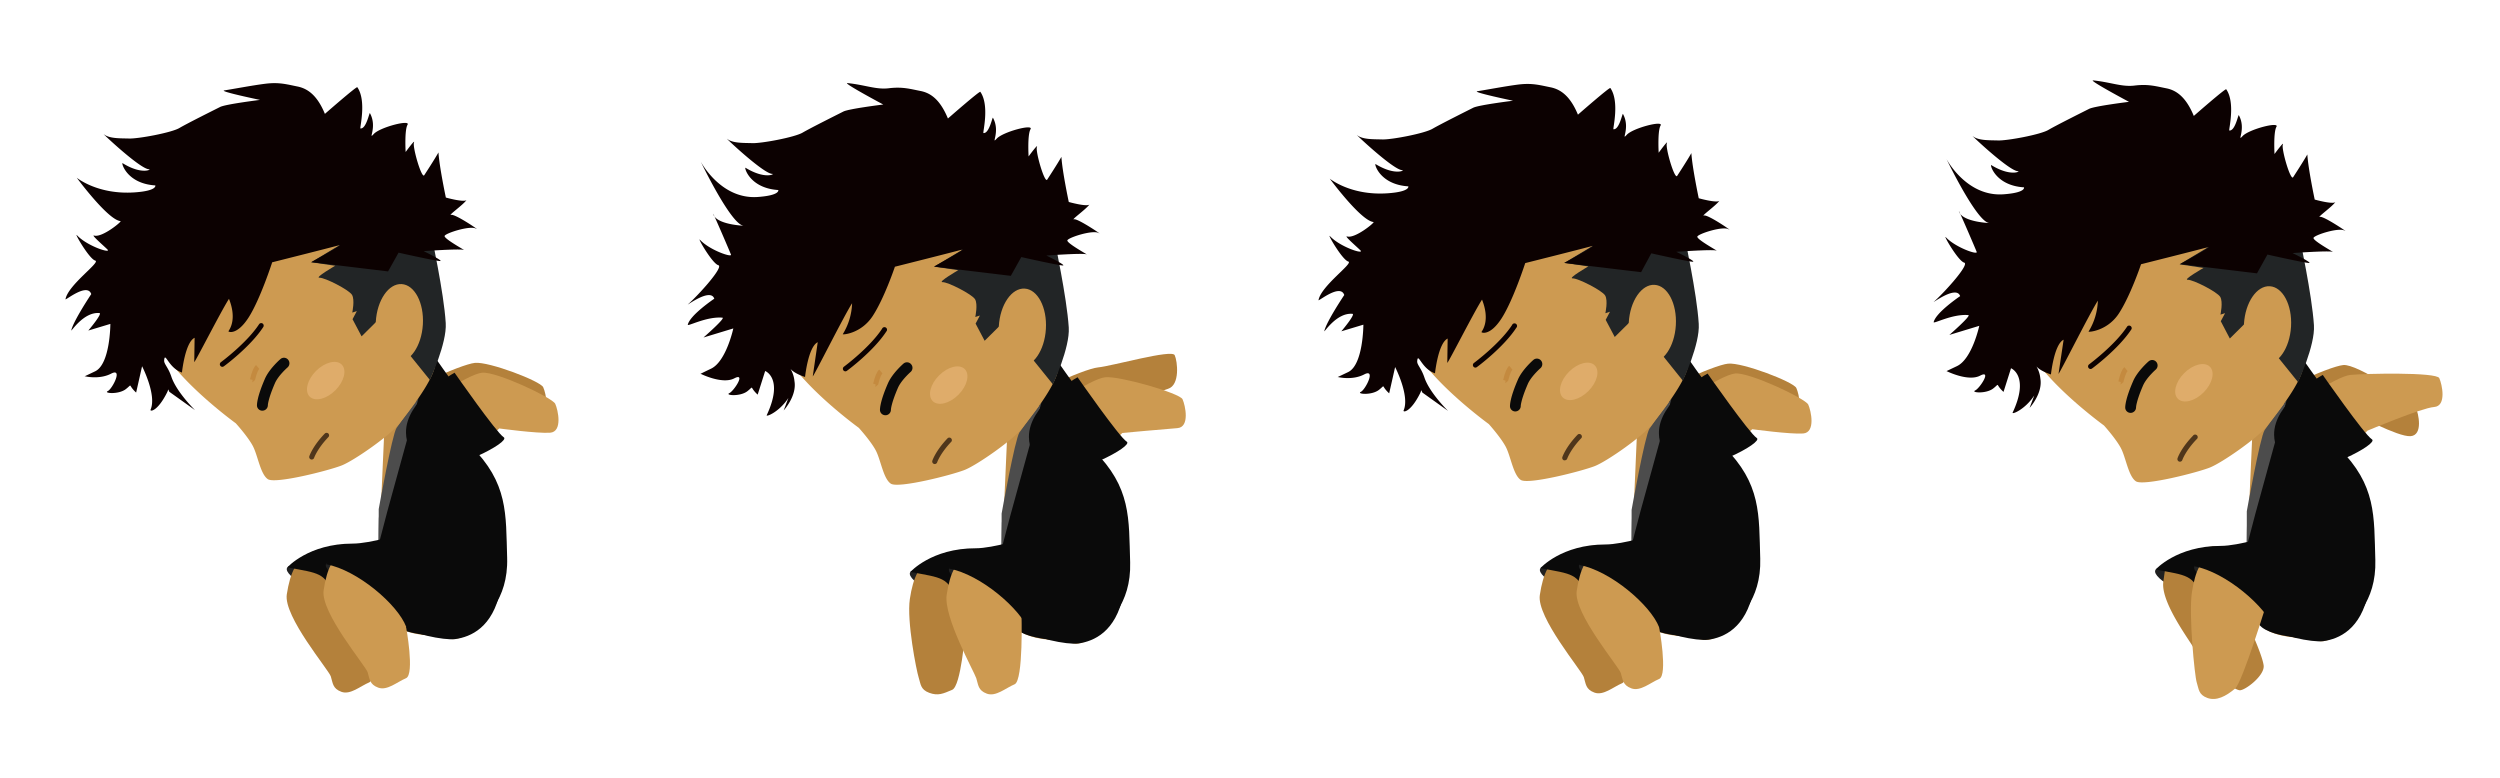 <svg xmlns="http://www.w3.org/2000/svg" viewBox="0 0 970.38 301.79"><defs><style>.cls-1{fill:#b4813b;}.cls-2{fill:#0a0a0a;}.cls-3{fill:#212121;}.cls-4{fill:#c39049;}.cls-5{fill:#4c4c4c;}.cls-6{fill:#cd9a51;}.cls-7{fill:#222526;}.cls-8{fill:#0c0101;}.cls-9{fill:#c48a3f;}.cls-10{fill:#4f361b;}.cls-11{fill:#dfac6a;}</style></defs><title>fond2Plan de travail 25</title><g id="Calque_9" data-name="Calque 9"><path class="cls-1" d="M151.4,158.75c2.21-6.33,27.47-17.35,32.95-17.9s25.39,7.07,26.49,9.44,2.94,10.86-2,11.21-19.74-1.65-19.74-1.65-8.22,8.4-14.43,10.23-12.1,3.19-18.51.52C151.81,168.79,149.16,165.14,151.4,158.75Z"/><path class="cls-2" d="M169.24,139.28s16.15,23.23,19.08,25.05-20.55,13.72-27.57,11c-2.64-1-10.32-4-10.4-12.87C150.23,150.45,167,140.54,169.24,139.28Z"/><ellipse class="cls-3" cx="119.82" cy="224.44" rx="3.01" ry="9.32" transform="translate(-134.34 236.07) rotate(-64.52)"/><path class="cls-4" d="M147,215.76c1.37,9.32,0,22.07,6.82,27.28s25.13,4.38,29,.82,13.5-11.13,13-27.68c-.54-17,.55-28.94-14.25-43.57s-21-17.18-21-17.18l-11.07,4.3"/><path class="cls-2" d="M156.61,170.54c-1.37,4.38-9.41,21.32-9.55,30.73-.13,9.21-1,36.2,5.79,41.4s27.15,5.07,31,1.51,13.51-11.13,13-27.68c-.55-17,.55-28.94-14.25-43.57S162.4,154.5,162.4,154.5Z"/><path class="cls-5" d="M147,211.26V197.6s5.17-28.87,6.93-31.52,8.52-11.58,8.52-11.58l-12.16,44.19L147,211.26"/><path class="cls-1" d="M162.85,215.32s-3.29,3.1-.55,12.24-1.36,8.77-5.93,8.58-13.08,8.64-13.08,8.64,3.47,18.64,0,20.1-7.31,4.93-10.78,3.65-3.3-3.47-4.11-6S110,239.3,111.32,230.71s3.84-13.7,8.4-14.79,9.15-6.2,20.48-4.19S162.85,215.32,162.85,215.32Z"/><path class="cls-2" d="M111.54,220.22c12.32,2.31,14.52,2,17.79,10.49,1,2.55,25.68,3.69,30,3.06,6-.87,14,11.26,17-3.21S156.55,207,156.55,207,143.86,211,136.86,211C119.74,211,111.54,220.22,111.54,220.22Z"/><ellipse class="cls-3" cx="134.98" cy="222.95" rx="3.01" ry="9.32" transform="translate(-124.36 248.9) rotate(-64.52)"/><path class="cls-6" d="M170.88,218.29s13.05,5.66,15.79,14.8-6.4,15.16-11,15-18.08-4.93-18.08-4.93,3.47,18.63,0,20.09-7.31,4.94-10.78,3.66-3.3-3.47-4.12-6-18.35-23.2-17.07-31.79,3.83-13.7,8.4-14.8,8.77-3.84,20.1-1.83S170.88,218.29,170.88,218.29Z"/><path class="cls-6" d="M91.53,164.31S64.47,144.7,60.86,130.72c-3.89-15.09-2.19-20,0-27.5s8-15.76,10.47-19.48C73.52,80.5,82.52,71.09,90.56,68.9s15.08-5.6,31-4.14A58.13,58.13,0,0,1,149,75s15.34,13.15,18.5,28.48c.71,3.41,1.27,6.26,1.71,8.62a75.87,75.87,0,0,1,.9,21.9,64.9,64.9,0,0,1-1.39,8.67c-1.7,6.57-10,17-13.63,21.66s-17.53,14.36-22.4,16.31-25.8,7.3-28.72,5.35-3.89-9.24-5.84-12.9S91.53,164.31,91.53,164.31Z"/><path class="cls-7" d="M151.27,83.29c3.16,2.9,15.76,4,16,6.43s5,23.54,5.74,35.68c.51,7.83-6.16,22.07-6.16,22.07l-19.36-24-7.14,7.08-3.51-6.65,1.67-3.15-1.78.58s1.07-4.94-.1-6.89-10.54-6.73-12.62-6.64,6.1-4.65,6.1-4.65l-9.34-1.35,11-6.62-15.07-.89,6.45-2.74,32.28-10.19"/><path class="cls-8" d="M36.94,144.12c5.87-2.81,5.9-18.4,5.9-18.4l-8.56,2.58s5.65-6.67,4.31-6.79c-6.25-.53-11.12,7.58-10.92,6.7.87-3.76,7.75-14.06,7.75-14.06-1.53-4.58-10.15,2.65-10,2,1-5.59,13.76-14.4,11.56-15-2.37-.62-8.49-11.32-7.07-9.81,3.67,3.91,12.21,6.86,12,5.74-.07-.34-6.93-6.12-5.37-5.65,3.1.92,10.93-5.56,10.25-5.61-4.9-.42-17-16.84-17-16.84s8.11,6.7,22.5,5.69c8.83-.61,8-2.7,8-2.7-11.22-.7-13.31-9-12.7-8.64C55.09,68,59,65.69,57.85,65.7c-3.4,0-18.81-14.59-17.52-13.57,2.16,1.7,6.22,1.54,9.82,1.64s16.37-2.25,19.48-4.08,13.65-7.08,15.81-8.17,15.49-2.74,15.49-2.74-16-3.33-13.9-3.68c4.71-.76,11.16-2,16.08-2.61,5.29-.64,8.19.25,12.34,1.08s7.78,3.63,10.66,10.63c0,0,12.3-10.76,12.58-10.35,3.69,5.29.86,15.93,1.21,16,2.29.29,3.45-6.37,3.69-5.93,3,5.44-.94,10.73,1.48,8.09s14.36-5.71,13.12-3.6S157.45,59,157.45,59s3.86-5.29,3.23-3.65,3,14.21,4,12.65c.64-1,3.84-5.87,5.51-8.83.35,5.64,2.87,17.51,2.87,17.51s6.82,1.92,8,1c-1.31,1.86-7.36,6.12-5.94,5.72C176.76,83,187,90,184.71,88.73s-11.7,1.74-12.13,2.83,8.73,6,7.39,5.45-15.55.47-15.55.47,7.64,3.71,6.47,3.84-16.19-3.25-16.19-3.25l-4.07,7.28-29.81-3.6s12.79-7.1,11-6.62c-3.59,1-26.17,6.68-26.17,6.68s-4.72,14.6-9.23,21.54-7.91,5.49-7.74,5.21c.5-.84,3.33-4.63.2-12.57-3.1,4.82-13,24.33-13.48,24.56l.14-9.44c-3.7,1.76-4.91,13.48-4.91,13.48-5.26-1.69-6.59-8.43-6.91-4.72-.12,1.41,1.55,2.64,2.79,6.33,2,6,9.2,13,9.2,13l-10-7.14-.39-.92a8.87,8.87,0,0,1-.46,1.18c-3.75,7.51-6.78,7.55-6.41,6.68,2.46-5.65-3.3-16.84-3.3-16.84l-2.31,10.22c-3.42-3.13-1.17-3.53-4-1.34s-8.81,1.62-7,.76,6-9.21,1.31-6.77-10.28,1-10.28,1S31.06,146.93,36.94,144.12Z"/><ellipse class="cls-6" cx="155.01" cy="125.4" rx="15.16" ry="9.15" transform="translate(20.63 272.7) rotate(-86.6)"/><path class="cls-8" d="M86.29,142.39a1,1,0,0,1-.58-1.78c.1-.07,10.11-7.49,14.85-14.76a1,1,0,0,1,1.35-.29,1,1,0,0,1,.29,1.36c-4.93,7.57-14.9,15-15.33,15.27A1,1,0,0,1,86.29,142.39Z"/><path class="cls-9" d="M97.93,148.45l.11-1-1-.26c.71-3,1.47-4.76,2.36-5.5l1.26,1.51c-.14.11-.86.85-1.68,4.32Z"/><path class="cls-2" d="M101.83,159.41a2.07,2.07,0,0,1-2.09-2c0-.5,0-3.3,3.09-10.39,1.67-3.85,5.82-7.47,6-7.62a2.07,2.07,0,0,1,3,.22,2.14,2.14,0,0,1-.22,3s-3.61,3.15-4.89,6.11c-2.69,6.19-2.75,8.53-2.75,8.55a2.13,2.13,0,0,1-2,2.12Z"/><path class="cls-10" d="M121,178.37a1.19,1.19,0,0,1-.32-.05,1,1,0,0,1-.61-1.25c.05-.15,1.36-4,6-8.78a1,1,0,0,1,1.39,0,1,1,0,0,1,0,1.38c-4.29,4.48-5.53,8-5.54,8.06A1,1,0,0,1,121,178.37Z"/><ellipse class="cls-11" cx="126.42" cy="147.73" rx="8.79" ry="5.31" transform="translate(-67.43 132.66) rotate(-45)"/><path class="cls-6" d="M160.8,163.55c2.22-6.33,20.85-18.33,26.33-18.88s27.3,9.7,28.39,12.07,2.94,10.86-2,11.22-19.75-1.66-19.75-1.66-8.22,8.4-14.43,10.23-9.79.78-16.2-1.88C158.8,172.84,158.56,169.93,160.8,163.55Z"/><path class="cls-2" d="M176.44,144.67s16.16,23.22,19.08,25.05S175,183.43,168,180.76c-2.65-1-10.33-3.95-10.41-12.86C157.44,155.83,174.17,145.93,176.44,144.67Z"/><path class="cls-2" d="M126.56,219c12.31,2.3,27.79,15.7,31.06,24.19,1,2.55,14.77,5.5,19.13,4.87,6-.87,14.46-4.43,17.48-18.9s-19.87-23.61-19.87-23.61S154,211.26,147,211.26C129.83,211.26,126.56,219,126.56,219Z"/><path class="cls-1" d="M637.76,159.05c2.21-6.32,27.47-17.35,33-17.9s25.39,7.07,26.49,9.45,2.94,10.85-2,11.21-19.74-1.66-19.74-1.66-8.22,8.4-14.43,10.23-12.1,3.19-18.51.52C638.17,169.09,635.52,165.44,637.76,159.05Z"/><path class="cls-2" d="M655.59,139.59s16.16,23.22,19.08,25-20.54,13.71-27.56,11c-2.64-1-10.32-4-10.4-12.86C636.59,150.75,653.32,140.85,655.59,139.59Z"/><ellipse class="cls-3" cx="606.18" cy="224.75" rx="3.01" ry="9.32" transform="translate(142.55 675.31) rotate(-64.52)"/><path class="cls-4" d="M633.31,216.06c1.37,9.32,0,22.07,6.82,27.28s25.13,4.39,29,.82,13.51-11.13,13-27.67c-.55-17,.55-29-14.25-43.58s-21-17.18-21-17.18L635.75,160"/><path class="cls-2" d="M643,170.84c-1.37,4.38-9.41,21.32-9.55,30.74-.13,9.2-1,36.19,5.79,41.4s27.15,5.07,31,1.5,13.5-11.13,13-27.67c-.55-17,.55-28.95-14.25-43.58s-20.15-18.42-20.15-18.42Z"/><path class="cls-5" d="M633.31,211.57V197.9s5.17-28.86,6.93-31.51,8.52-11.58,8.52-11.58L636.6,199l-3.29,12.58"/><path class="cls-1" d="M649.21,215.62s-3.29,3.1-.55,12.24-1.36,8.77-5.93,8.59-13.08,8.63-13.08,8.63,3.47,18.64,0,20.1-7.31,4.93-10.78,3.65-3.3-3.47-4.11-6S596.4,239.6,597.68,231s3.83-13.71,8.4-14.8,9.15-6.2,20.47-4.19S649.21,215.62,649.21,215.62Z"/><path class="cls-2" d="M597.9,220.53c12.31,2.3,14.52,2,17.79,10.48,1,2.55,25.68,3.7,30,3.06,6-.87,14,11.27,17-3.2s-19.87-23.61-19.87-23.61-12.69,4.08-19.69,4.08C606.09,211.34,597.9,220.53,597.9,220.53Z"/><ellipse class="cls-3" cx="621.33" cy="223.26" rx="3.01" ry="9.32" transform="translate(152.53 688.14) rotate(-64.52)"/><path class="cls-6" d="M657.23,218.59s13,5.67,15.8,14.8-6.4,15.16-11,15S644,243.44,644,243.44s3.47,18.63,0,20.1-7.31,4.93-10.78,3.65-3.3-3.47-4.12-6S610.73,238,612,229.37s3.83-13.7,8.4-14.8,8.77-3.83,20.1-1.82S657.23,218.59,657.23,218.59Z"/><path class="cls-6" d="M577.89,164.61S550.83,145,547.22,131c-3.9-15.09-2.19-20,0-27.5s7.95-15.75,10.47-19.47c2.19-3.25,11.19-12.66,19.22-14.85s15.09-5.6,31-4.14a58.13,58.13,0,0,1,27.38,10.22s15.34,13.15,18.5,28.48c.71,3.42,1.26,6.26,1.71,8.62a75.53,75.53,0,0,1,.89,21.9,64.75,64.75,0,0,1-1.38,8.67c-1.71,6.57-10,17-13.63,21.66S623.89,179,619,180.92s-25.8,7.3-28.72,5.36-3.89-9.25-5.84-12.9S577.89,164.61,577.89,164.61Z"/><path class="cls-7" d="M637.63,83.59c3.16,2.9,15.76,4,16,6.43s5,23.54,5.74,35.68c.51,7.84-6.16,22.07-6.16,22.07L633.9,123.72l-7.14,7.08-3.51-6.65,1.67-3.15-1.79.58s1.08-4.94-.09-6.89-10.54-6.72-12.62-6.64,6.1-4.65,6.1-4.65l-9.34-1.34,11-6.62-15.07-.9,6.45-2.73,32.28-10.2"/><path class="cls-8" d="M523.29,144.42c5.88-2.81,5.91-18.4,5.91-18.4l-8.56,2.58s5.65-6.67,4.31-6.79c-6.25-.53-11.12,7.58-10.92,6.7.87-3.76,7.75-14,7.75-14-1.53-4.59-10.15,2.64-10,2,1-5.59,13.76-14.41,11.56-15-2.37-.63-8.49-11.33-7.08-9.82,3.68,3.92,12.22,6.86,12,5.74-.07-.34-6.93-6.12-5.37-5.65,3.1.92,10.93-5.55,10.25-5.61-4.9-.42-17-16.84-17-16.84s8.11,6.7,22.5,5.69c8.82-.61,8-2.69,8-2.69-11.23-.71-13.32-9-12.7-8.64,7.61,4.64,11.5,2.36,10.37,2.36-3.4,0-18.81-14.59-17.52-13.57,2.16,1.71,6.22,1.54,9.82,1.64S552.87,51.82,556,50s13.64-7.07,15.81-8.17,15.49-2.73,15.49-2.73-16-3.34-13.9-3.68c4.71-.76,11.16-2,16.08-2.62,5.29-.63,8.19.25,12.34,1.08s7.78,3.64,10.66,10.63c0,0,12.3-10.76,12.58-10.35,3.69,5.29.86,15.94,1.21,16,2.29.29,3.45-6.37,3.69-5.93,3,5.45-.94,10.73,1.48,8.09s14.36-5.7,13.12-3.6-.74,10.57-.74,10.57S647.67,54,647,55.62s3,14.2,4,12.64c.64-1,3.84-5.87,5.51-8.83.35,5.64,2.86,17.52,2.86,17.52s6.83,1.92,8,1c-1.31,1.85-7.35,6.11-5.93,5.71,1.57-.44,11.81,6.65,9.52,5.33s-11.7,1.74-12.13,2.83,8.73,6,7.39,5.45-15.55.47-15.55.47,7.64,3.71,6.47,3.85-16.19-3.26-16.19-3.26L637,105.65l-29.81-3.59s12.79-7.11,11-6.62c-3.59,1-26.17,6.68-26.17,6.68s-4.72,14.59-9.23,21.53-7.91,5.49-7.75,5.21c.51-.83,3.34-4.63.21-12.57-3.1,4.82-13,24.34-13.48,24.56l.14-9.44c-3.7,1.77-4.91,13.48-4.91,13.48-5.26-1.68-6.59-8.42-6.91-4.72-.12,1.41,1.55,2.64,2.79,6.33,2,6,9.2,13,9.2,13l-10-7.14-.4-.91a8.71,8.71,0,0,1-.45,1.18c-3.75,7.51-6.78,7.54-6.41,6.67,2.46-5.64-3.3-16.83-3.3-16.83l-2.31,10.21c-3.42-3.12-1.17-3.52-4-1.33s-8.81,1.61-7,.75,6-9.21,1.31-6.77-10.28,1-10.28,1S517.42,147.23,523.29,144.42Z"/><ellipse class="cls-6" cx="641.37" cy="125.7" rx="15.16" ry="9.15" transform="translate(477.83 758.48) rotate(-86.6)"/><path class="cls-8" d="M572.65,142.69a1,1,0,0,1-.58-1.77c.1-.08,10.11-7.5,14.85-14.77a1,1,0,1,1,1.64,1.07c-4.93,7.57-14.9,15-15.33,15.28A1,1,0,0,1,572.65,142.69Z"/><path class="cls-9" d="M584.28,148.75l.12-1-.95-.27c.71-3,1.47-4.76,2.36-5.5l1.26,1.51c-.14.11-.86.86-1.68,4.33Z"/><path class="cls-2" d="M588.19,159.71a2.07,2.07,0,0,1-2.09-2c0-.49,0-3.3,3.09-10.39,1.67-3.84,5.82-7.47,6-7.62a2.07,2.07,0,0,1,2.94.22,2.13,2.13,0,0,1-.21,3s-3.61,3.16-4.89,6.11c-2.69,6.19-2.75,8.53-2.75,8.56a2.12,2.12,0,0,1-2,2.11Z"/><path class="cls-10" d="M607.36,178.67a1.19,1.19,0,0,1-.32,0,1,1,0,0,1-.61-1.24c.05-.16,1.36-4,6-8.79a1,1,0,0,1,1.42,1.36c-4.29,4.48-5.53,8-5.54,8.05A1,1,0,0,1,607.36,178.67Z"/><ellipse class="cls-11" cx="612.78" cy="148.03" rx="8.79" ry="5.31" transform="translate(74.81 476.66) rotate(-45)"/><path class="cls-6" d="M647.16,163.85c2.22-6.33,20.85-18.33,26.33-18.88s27.3,9.7,28.39,12.08,2.94,10.85-2,11.21-19.75-1.66-19.75-1.66-8.22,8.41-14.43,10.23-9.79.78-16.2-1.88C645.16,173.14,644.92,170.24,647.16,163.85Z"/><path class="cls-2" d="M662.8,145S679,168.19,681.88,170s-20.55,13.71-27.56,11c-2.65-1-10.33-3.95-10.41-12.86C643.8,156.14,660.53,146.23,662.8,145Z"/><path class="cls-2" d="M612.92,219.25c12.31,2.3,27.79,15.71,31.06,24.19,1,2.55,14.76,5.51,19.13,4.87,6-.87,14.46-4.43,17.48-18.9s-19.87-23.6-19.87-23.6-20.41,5.76-27.41,5.76C616.19,211.57,612.92,219.25,612.92,219.25Z"/><path class="cls-1" d="M876.54,159.6c2.22-6.33,27.47-17.36,33-17.91s27,14,28.12,16.39,2.94,10.86-2,11.22-21.38-8.61-21.38-8.61-8.22,8.41-14.43,10.24-12.09,3.18-18.51.52C877,169.64,874.3,166,876.54,159.6Z"/><path class="cls-2" d="M894.38,140.13s16.16,23.22,19.08,25.05-20.55,13.71-27.56,11c-2.65-1-10.32-3.95-10.41-12.86C875.38,151.29,892.11,141.39,894.38,140.13Z"/><ellipse class="cls-3" cx="844.96" cy="225.29" rx="3.01" ry="9.32" transform="translate(278.13 891.19) rotate(-64.52)"/><path class="cls-4" d="M872.1,216.61c1.37,9.31,0,22.06,6.81,27.27s25.13,4.39,29,.83,13.5-11.13,13-27.68c-.55-17,.55-28.95-14.25-43.57s-21-17.19-21-17.19l-11.06,4.31"/><path class="cls-2" d="M881.75,171.38c-1.37,4.39-9.4,21.32-9.54,30.74-.13,9.2-1.05,36.19,5.78,41.4s27.15,5.07,31,1.51,13.5-11.13,13-27.68c-.55-17,.54-28.95-14.25-43.57s-20.15-18.43-20.15-18.43Z"/><path class="cls-5" d="M872.1,212.11V198.44s5.16-28.86,6.92-31.51,8.53-11.58,8.53-11.58l-12.16,44.19-3.29,12.57"/><path class="cls-1" d="M888,216.16s-3.28,3.11-.54,12.24-1.36,8.77-5.93,8.59a105.09,105.09,0,0,1-12.26-1.7s8.66,17.52,9.37,23c.51,3.95-7.41,9.91-9.37,9.63-3.66-.53-15.88-12-16.7-14.53s-14.14-19.11-12.86-27.7.6-7.83,5.17-8.93,9.14-6.2,20.47-4.19S888,216.16,888,216.16Z"/><path class="cls-2" d="M836.69,221.07c12.31,2.3,14.52,2,17.79,10.48,1,2.55,25.68,3.7,30,3.06,6-.87,14,11.27,17.05-3.2S881.7,207.8,881.7,207.8,869,211.89,862,211.89C844.88,211.89,836.69,221.07,836.69,221.07Z"/><ellipse class="cls-3" cx="860.12" cy="223.8" rx="3.01" ry="9.32" transform="translate(288.11 904.02) rotate(-64.52)"/><path class="cls-6" d="M896,219.14s13.05,5.66,15.79,14.79-6.39,15.17-11,15S880.16,233,880.16,233s-9.72,31.81-12.59,34.25c-3.6,3.06-7.31,4.93-10.78,3.66s-3.3-3.48-4.12-6-3.16-26.36-1.88-34.94,3.84-13.71,8.41-14.8,8.76-3.84,20.09-1.83S896,219.14,896,219.14Z"/><path class="cls-6" d="M816.67,165.16S789.61,145.54,786,131.57c-3.89-15.09-2.19-20,0-27.51s8-15.75,10.47-19.47c2.19-3.25,11.2-12.66,19.23-14.85s15.08-5.6,31-4.14a58.21,58.21,0,0,1,27.39,10.23s15.33,13.14,18.5,28.48c.7,3.41,1.26,6.26,1.7,8.62a75.46,75.46,0,0,1,.9,21.89,63.06,63.06,0,0,1-1.39,8.67c-1.7,6.58-10,17-13.63,21.67s-17.52,14.36-22.39,16.31-25.8,7.3-28.72,5.35-3.9-9.25-5.84-12.9S816.67,165.16,816.67,165.16Z"/><path class="cls-7" d="M876.42,84.13c3.16,2.9,15.75,4,16,6.44s4.95,23.54,5.74,35.68c.51,7.83-6.16,22.07-6.16,22.07l-19.36-24-7.13,7.08L862,124.69l1.67-3.14-1.79.57s1.07-4.94-.09-6.88-10.54-6.73-12.62-6.64S855.3,104,855.3,104L846,102.6,857,96l-15.07-.89,6.44-2.74,32.29-10.19"/><ellipse class="cls-6" cx="880.16" cy="126.25" rx="15.16" ry="9.15" transform="translate(701.91 997.36) rotate(-86.6)"/><path class="cls-8" d="M759.62,142.1c5.88-2.81,8.64-15.63,8.64-15.63L756.65,130s8.7-7.59,7.35-7.7c-6.24-.53-13.65,3.6-13.44,2.72.87-3.76,10.28-10.08,10.28-10.08-1.53-4.58-12,3.76-10,2,4.22-3.79,13.76-14.4,11.57-15-2.37-.62-8.49-11.32-7.08-9.81C759,96,767.5,99,767.27,97.83c-.07-.34-7.37-17.33-6.9-15.77,1.27,4.24,12.45,4.56,11.78,4.51-4.9-.42-16.62-24.84-16.62-24.84s7.7,14.69,22.09,13.69c8.83-.62,8-2.7,8-2.7-11.23-.7-13.32-9-12.71-8.64,7.61,4.65,11.51,2.36,10.38,2.37-3.4,0-18.81-14.6-17.52-13.58,2.16,1.71,6.22,1.55,9.82,1.65s16.36-2.25,19.47-4.08,13.65-7.08,15.82-8.18,15.49-2.73,15.49-2.73-16-8.53-13.89-8.32c6.79.68,11.14,2.62,16.07,2,5.28-.64,8.18.25,12.34,1.07S848.64,38,851.53,45c0,0,12.29-10.77,12.58-10.35,3.69,5.29.85,15.93,1.2,16,2.29.29,3.46-6.37,3.7-5.93,3,5.44-1,10.73,1.47,8.09s14.37-5.71,13.13-3.6-.75,10.57-.75,10.57,3.87-5.29,3.23-3.65,3,14.21,4,12.65c.64-1,3.83-5.88,5.51-8.83.34,5.64,2.86,17.51,2.86,17.51s6.82,1.92,8,1c-1.31,1.85-7.36,6.12-5.94,5.72s11.81,6.64,9.53,5.33S898.42,91.21,898,92.31s8.72,6,7.38,5.45-15.54.47-15.54.47,7.64,3.71,6.47,3.84-16.2-3.26-16.2-3.26l-4.06,7.29-29.82-3.6s12.79-7.11,11-6.62c-3.6,1-26.18,6.68-26.18,6.68s-4.07,12.13-8.58,19.07-12,7.35-11.79,7.07a24.42,24.42,0,0,0,3.61-12c-3.11,4.82-14.8,28.17-15.27,28.4L801,131.85c-3.7,1.77-4.92,13.49-4.92,13.49-5.25-1.69-5.92-3.76-5.5-2.88a11.44,11.44,0,0,1,1.39,4.48c1,5.78-4.18,11.39-4.18,11.39l1.82-4.83c-3.59,5.5-8.8,7.52-8.4,6.66,6.7-14.33-.63-17.22-.63-17.22l-2.91,9.18c-3.42-3.12-1.18-3.52-4-1.33s-8.81,1.61-7,.76,6.57-8.18,1.92-5.74-13-1.76-13-1.76S753.74,144.9,759.62,142.1Z"/><path class="cls-8" d="M811.44,143.23a1,1,0,0,1-.59-1.77c.1-.08,10.11-7.5,14.85-14.77a1,1,0,0,1,1.65,1.07c-4.94,7.58-14.91,15-15.33,15.28A1,1,0,0,1,811.44,143.23Z"/><path class="cls-9" d="M823.07,149.29l.11-1-.94-.27c.71-3,1.46-4.76,2.35-5.5l1.26,1.51c-.14.12-.85.86-1.67,4.33Z"/><path class="cls-2" d="M827,160.26a2.08,2.08,0,0,1-2.09-2c0-.49,0-3.3,3.1-10.39,1.67-3.84,5.82-7.47,6-7.62a2.08,2.08,0,0,1,2.95.22,2.13,2.13,0,0,1-.22,3s-3.6,3.16-4.89,6.12c-2.69,6.18-2.74,8.52-2.74,8.55a2.13,2.13,0,0,1-2.05,2.12Z"/><path class="cls-10" d="M846.14,179.21a.84.84,0,0,1-.31-.05,1,1,0,0,1-.62-1.24c0-.16,1.36-4,6-8.79a1,1,0,1,1,1.42,1.36c-4.3,4.48-5.54,8-5.55,8.06A1,1,0,0,1,846.14,179.21Z"/><ellipse class="cls-11" cx="851.57" cy="148.57" rx="8.79" ry="5.31" transform="translate(144.36 645.67) rotate(-45)"/><path class="cls-6" d="M886,164.39c2.21-6.33,20.85-18.33,26.33-18.87s33.39-1.13,34.48,1.25,2.94,10.85-2,11.21-25.84,9.17-25.84,9.17-8.22,8.4-14.43,10.23-9.79.78-16.21-1.89C883.94,173.68,883.71,170.78,886,164.39Z"/><path class="cls-2" d="M901.58,145.52s16.16,23.22,19.08,25-20.55,13.72-27.56,11.05c-2.65-1-10.32-4-10.4-12.86C882.58,156.68,899.31,146.77,901.58,145.52Z"/><path class="cls-2" d="M851.71,219.79c12.31,2.3,27.78,15.71,31,24.19,1,2.56,14.77,5.51,19.14,4.88,6-.88,14.45-4.43,17.47-18.9s-19.87-23.61-19.87-23.61-20.4,5.76-27.4,5.76C855,212.11,851.71,219.79,851.71,219.79Z"/><path class="cls-1" d="M393.22,160.51c2.22-6.33,27.47-17.36,33-17.9s28.65-7.13,29.74-4.75,2.14,11.62-2.59,13.06c-4.58,1.39-22.4,10.69-22.4,10.69s-8.23,8.4-14.44,10.23S404.4,175,398,172.36C393.63,170.55,391,166.9,393.22,160.51Z"/><path class="cls-2" d="M411.06,141s16.16,23.22,19.08,25.05-20.55,13.71-27.56,11c-2.65-1-10.32-3.95-10.41-12.86C392.06,152.2,408.79,142.3,411.06,141Z"/><ellipse class="cls-3" cx="361.64" cy="226.2" rx="3.01" ry="9.32" transform="translate(1.88 455.38) rotate(-64.52)"/><path class="cls-4" d="M388.78,217.52c1.37,9.31,0,22.07,6.81,27.27s25.13,4.39,29,.83,13.5-11.13,13-27.68c-.55-17,.55-28.95-14.25-43.57s-21-17.19-21-17.19l-11.06,4.31"/><path class="cls-2" d="M398.43,172.29c-1.37,4.39-9.4,21.32-9.54,30.74-.13,9.2-1.05,36.19,5.78,41.4s27.15,5.07,31,1.51,13.5-11.13,13-27.68c-.55-17,.54-28.95-14.25-43.57s-20.15-18.43-20.15-18.43Z"/><path class="cls-5" d="M388.78,213V199.35s5.16-28.86,6.92-31.51,8.53-11.58,8.53-11.58l-12.16,44.19L388.78,213"/><path class="cls-1" d="M404.67,217.07s-3.28,3.11-.54,12.24-1.36,8.77-5.93,8.59-23.61,7.74-23.61,7.74-1.55,20.66-5,22.12-5.43,2.44-8.9,1.16-3.3-3.47-4.12-6-4.68-21.83-3.41-30.42,3.84-13.7,8.41-14.8,9.14-6.2,20.47-4.19S404.67,217.07,404.67,217.07Z"/><path class="cls-2" d="M353.37,222c12.31,2.3,14.52,2,17.79,10.48,1,2.56,25.68,3.7,30,3.07,6-.88,14,11.26,17.05-3.21s-19.87-23.61-19.87-23.61-12.69,4.09-19.69,4.09C361.56,212.8,353.37,222,353.37,222Z"/><ellipse class="cls-3" cx="376.8" cy="224.71" rx="3.01" ry="9.32" transform="translate(11.86 468.22) rotate(-64.52)"/><path class="cls-6" d="M412.7,220.05s13.05,5.66,15.79,14.8-6.39,15.16-11,15-21-11.77-21-11.77.81,26.06-2.66,27.52-7.3,4.93-10.78,3.65-3.29-3.47-4.11-6-12.76-23.8-11.48-32.38,3.84-13.71,8.41-14.8,8.77-3.84,20.09-1.83S412.7,220.05,412.7,220.05Z"/><path class="cls-6" d="M333.35,166.07s-27.06-19.61-30.66-33.59c-3.9-15.09-2.2-20,0-27.51s7.95-15.75,10.46-19.47c2.19-3.24,11.2-12.66,19.23-14.85s15.08-5.6,31-4.13A58.14,58.14,0,0,1,390.8,76.74s15.33,13.14,18.5,28.48c.7,3.41,1.26,6.26,1.71,8.62a75.86,75.86,0,0,1,.89,21.9,63.57,63.57,0,0,1-1.39,8.67c-1.7,6.57-10,17-13.63,21.66s-17.52,14.36-22.39,16.31-25.8,7.3-28.72,5.35-3.9-9.25-5.84-12.9S333.35,166.07,333.35,166.07Z"/><path class="cls-7" d="M393.1,85c3.16,2.9,15.75,4,16,6.44s4.95,23.54,5.74,35.68c.51,7.83-6.15,22.07-6.15,22.07l-19.36-24-7.14,7.08-3.51-6.66,1.67-3.14-1.79.57s1.07-4.94-.09-6.88-10.54-6.73-12.62-6.64,6.09-4.65,6.09-4.65l-9.34-1.35,11-6.62L358.61,96l6.44-2.74,32.29-10.19"/><path class="cls-8" d="M276,143.1c5.88-2.8,8.64-15.62,8.64-15.62L273.06,131s8.7-7.59,7.35-7.7c-6.24-.53-13.65,3.6-13.44,2.72.87-3.76,10.28-10.08,10.28-10.08-1.53-4.59-12,3.75-10,2,4.22-3.79,13.76-14.4,11.57-15-2.37-.62-8.49-11.32-7.08-9.82,3.68,3.92,12.21,6.86,12,5.75-.07-.35-7.37-17.33-6.91-15.77,1.28,4.24,12.46,4.56,11.79,4.5-4.9-.41-16.62-24.84-16.62-24.84s7.7,14.7,22.09,13.7c8.83-.62,8-2.7,8-2.7-11.23-.7-13.32-9-12.71-8.64,7.61,4.65,11.51,2.36,10.38,2.37-3.4,0-18.81-14.6-17.52-13.58,2.16,1.71,6.22,1.54,9.82,1.65s16.36-2.26,19.47-4.08,13.65-7.08,15.82-8.18,15.49-2.73,15.49-2.73-16-8.53-13.89-8.32c6.79.68,11.14,2.62,16.07,2,5.28-.63,8.18.26,12.34,1.08S365.05,39,367.94,46c0,0,12.29-10.77,12.58-10.36,3.69,5.29.85,15.94,1.2,16,2.29.29,3.46-6.37,3.7-5.93,3,5.44-.95,10.72,1.47,8.09S401.26,48,400,50.15s-.75,10.57-.75,10.57,3.87-5.29,3.23-3.65,3,14.2,4,12.65c.64-1,3.83-5.88,5.51-8.83.34,5.64,2.86,17.51,2.86,17.51s6.82,1.92,8,1c-1.31,1.85-7.36,6.12-5.94,5.72s11.81,6.64,9.53,5.33-11.71,1.73-12.13,2.83,8.72,6,7.38,5.44-15.54.47-15.54.47,7.64,3.72,6.47,3.85-16.2-3.26-16.2-3.26l-4.06,7.29-29.82-3.6s12.79-7.11,11-6.62c-3.6,1-26.18,6.68-26.18,6.68s-4.07,12.13-8.58,19.07S327,130,327.13,129.71a24.42,24.42,0,0,0,3.61-12c-3.11,4.82-14.8,28.17-15.27,28.39l1.93-13.27c-3.7,1.77-4.92,13.49-4.92,13.49-5.25-1.69-5.92-3.76-5.5-2.88a11.44,11.44,0,0,1,1.39,4.48c1,5.78-4.18,11.39-4.18,11.39l1.82-4.83c-3.59,5.5-8.8,7.51-8.4,6.66C304.31,146.83,297,144,297,144l-2.91,9.18c-3.42-3.12-1.18-3.52-4-1.33s-8.81,1.61-7,.75,6.57-8.18,1.92-5.74-13-1.75-13-1.75S270.15,145.91,276,143.1Z"/><ellipse class="cls-6" cx="396.84" cy="127.16" rx="15.16" ry="9.15" transform="translate(246.36 515.75) rotate(-86.6)"/><path class="cls-8" d="M328.12,144.14a1,1,0,0,1-.59-1.77c.11-.07,10.11-7.5,14.85-14.77a1,1,0,1,1,1.65,1.07c-4.94,7.58-14.91,15-15.33,15.28A1,1,0,0,1,328.12,144.14Z"/><path class="cls-9" d="M339.75,150.2l.11-1-.94-.27c.71-3,1.47-4.75,2.35-5.49l1.26,1.5c-.13.12-.85.86-1.67,4.33Z"/><path class="cls-2" d="M343.65,161.17a2.08,2.08,0,0,1-2.09-2c0-.49,0-3.29,3.1-10.39,1.67-3.84,5.82-7.46,6-7.62a2.08,2.08,0,0,1,3,.23,2.11,2.11,0,0,1-.22,3s-3.6,3.16-4.89,6.12c-2.69,6.19-2.74,8.53-2.74,8.55a2.13,2.13,0,0,1-2.05,2.12Z"/><path class="cls-10" d="M362.82,180.12a.84.84,0,0,1-.31-.05,1,1,0,0,1-.62-1.24c.05-.16,1.36-4,6-8.79a1,1,0,0,1,1.42,1.36c-4.29,4.48-5.54,8-5.55,8.06A1,1,0,0,1,362.82,180.12Z"/><ellipse class="cls-11" cx="368.25" cy="149.48" rx="8.79" ry="5.31" transform="translate(2.16 304.17) rotate(-45)"/><path class="cls-6" d="M402.63,165.3C404.85,159,423.48,147,429,146.43s28.92,6.16,30,8.53,2.94,10.86-2,11.22-21.37,1.88-21.37,1.88-8.22,8.4-14.43,10.23-9.79.78-16.21-1.89C400.62,174.59,400.39,171.69,402.63,165.3Z"/><path class="cls-2" d="M418.26,146.43s16.16,23.22,19.08,25-20.54,13.72-27.56,11.05c-2.64-1-10.32-4-10.4-12.86C399.26,157.59,416,147.69,418.26,146.43Z"/><path class="cls-2" d="M368.39,220.7c12.31,2.3,27.78,15.71,31.05,24.19,1,2.56,14.77,5.51,19.14,4.88,6-.88,14.45-4.43,17.47-18.9s-19.87-23.61-19.87-23.61-20.4,5.76-27.4,5.76C371.65,213,368.39,220.7,368.39,220.7Z"/></g></svg>
